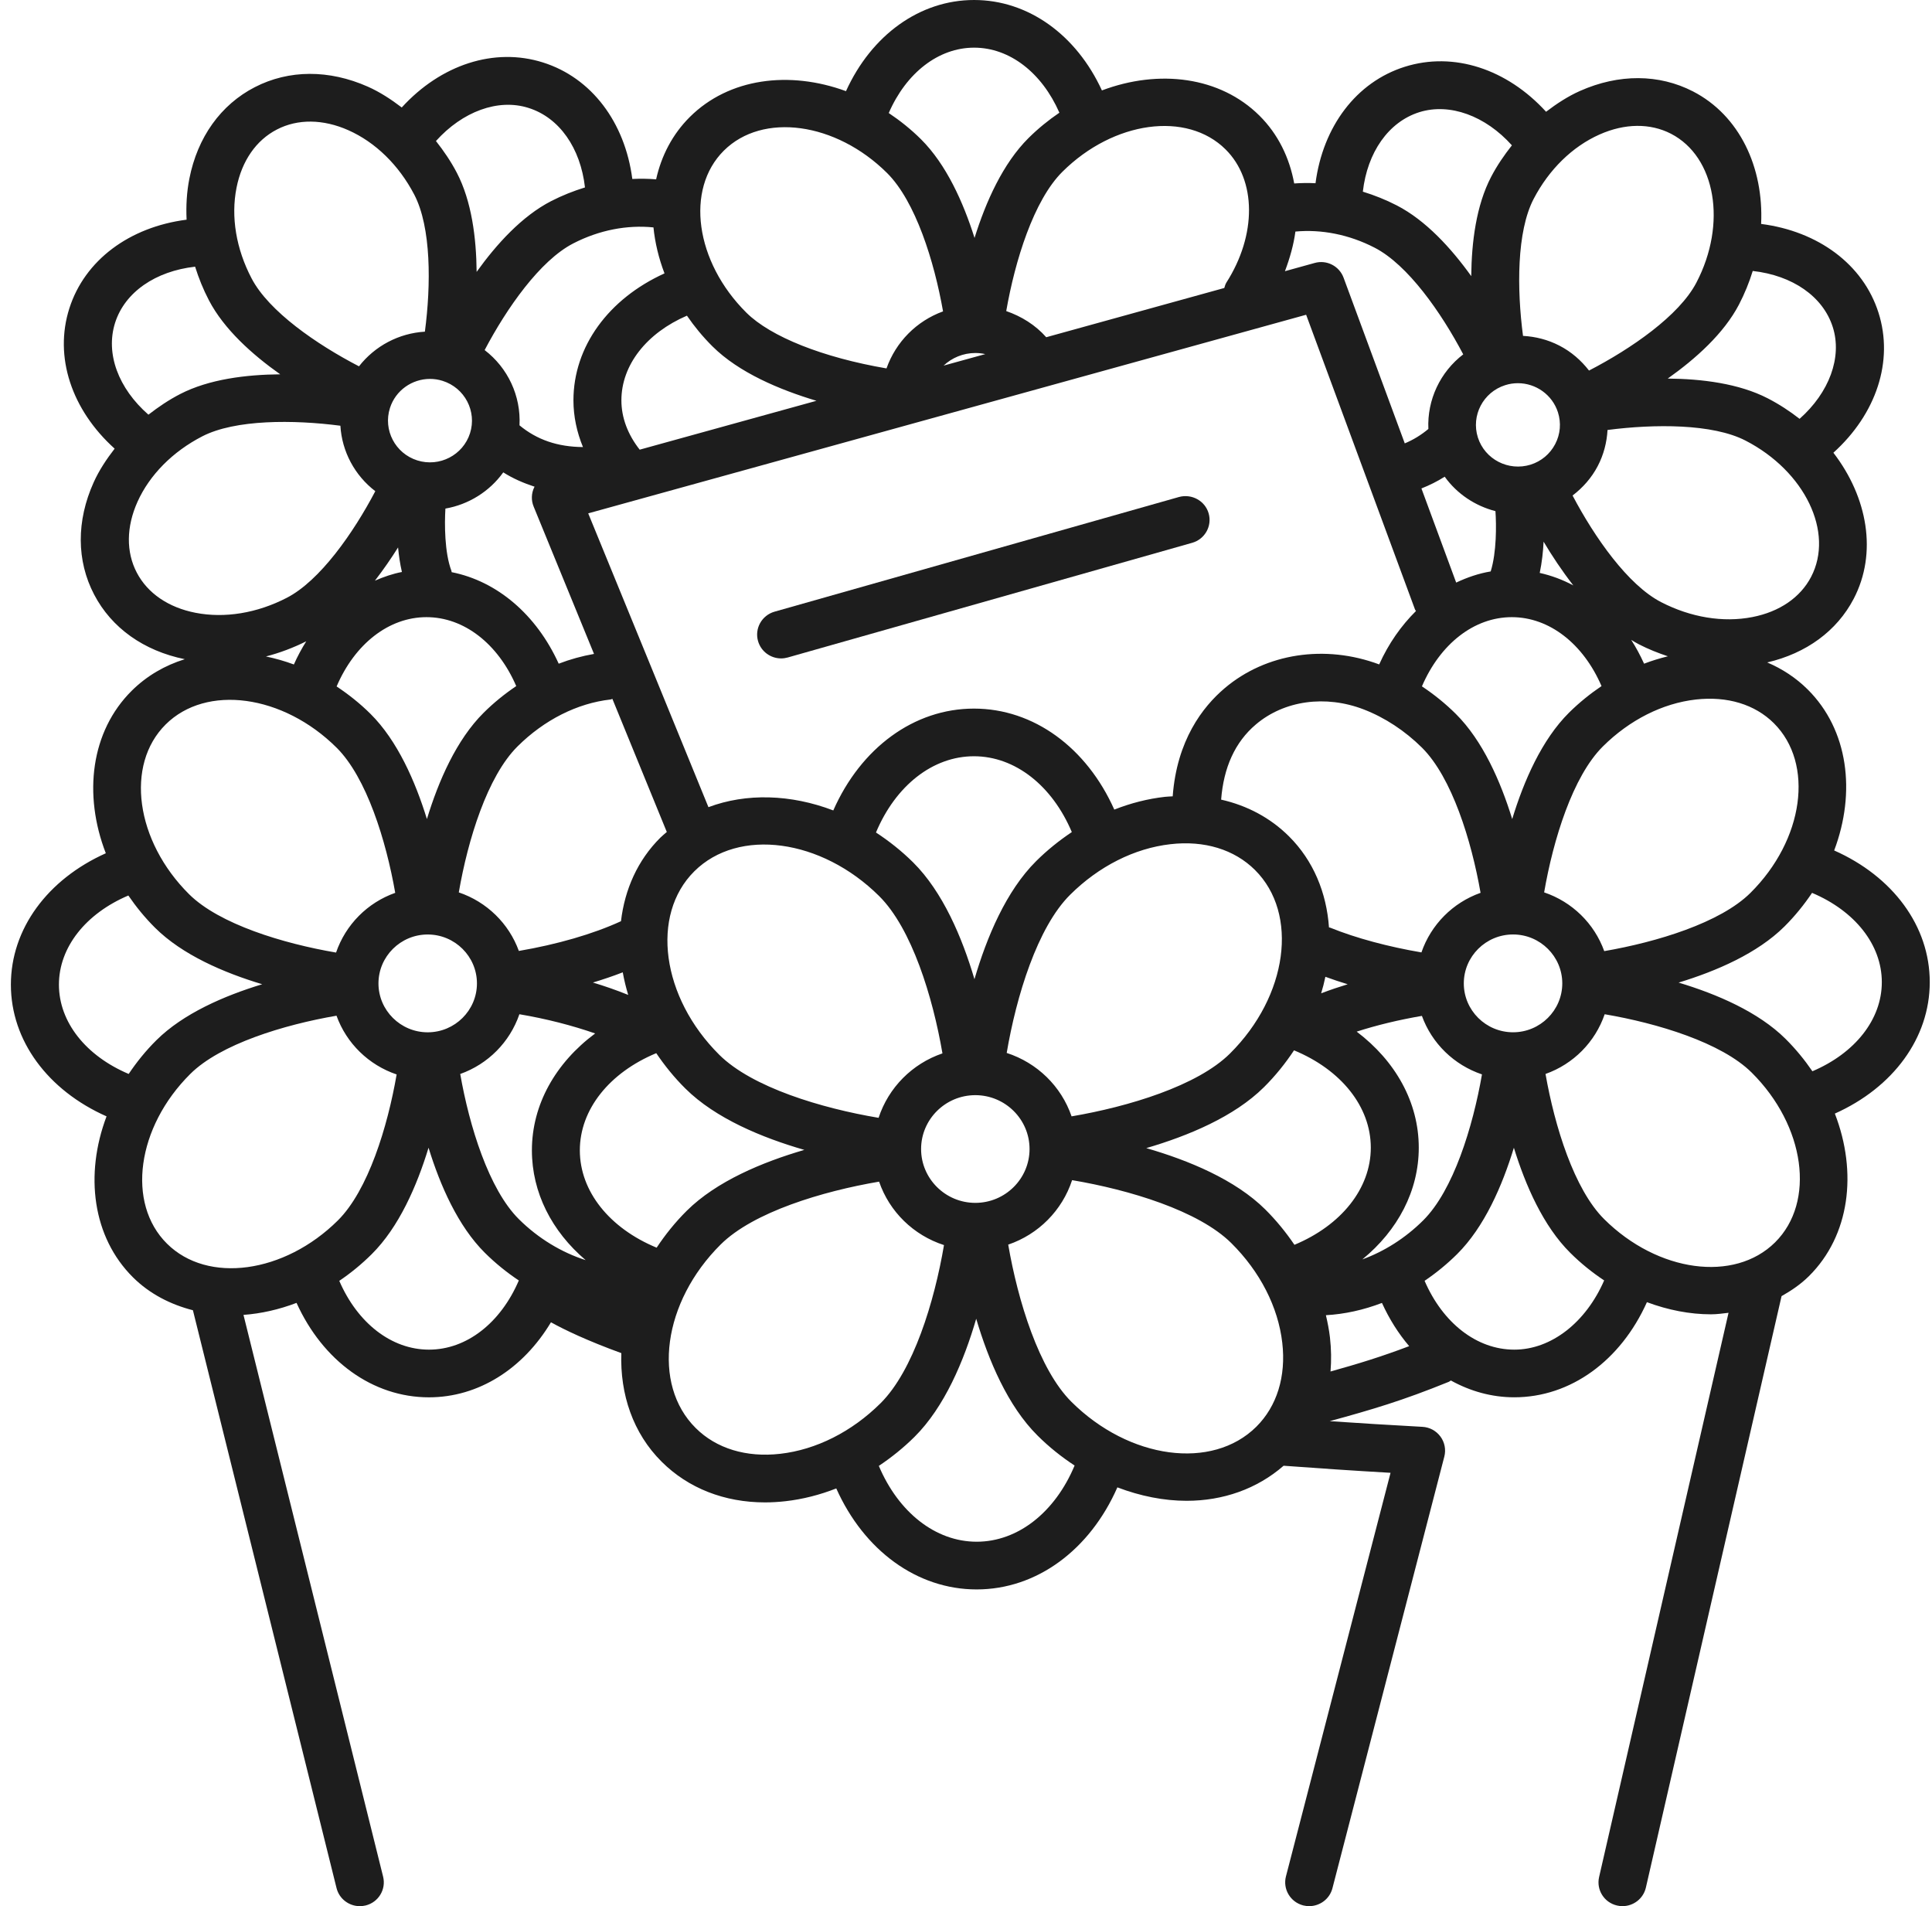 <svg width="74" height="73" viewBox="0 0 74 73" fill="none" xmlns="http://www.w3.org/2000/svg">
<path d="M70.253 32.57C71.096 30.336 70.793 27.948 69.24 26.405C68.791 25.959 68.266 25.615 67.689 25.369C69.182 25.021 70.355 24.167 71 22.933C71.915 21.181 71.537 19.046 70.223 17.338C71.866 15.854 72.542 13.828 71.95 11.973C71.362 10.126 69.644 8.857 67.455 8.576C67.558 6.407 66.627 4.419 64.846 3.501C63.543 2.83 62.005 2.822 60.517 3.483C60.056 3.688 59.628 3.968 59.218 4.28C57.723 2.642 55.679 1.967 53.807 2.557C51.949 3.141 50.671 4.845 50.387 7.017C50.113 7.003 49.84 7.007 49.571 7.026C49.39 6.038 48.952 5.136 48.242 4.431C46.732 2.931 44.391 2.64 42.206 3.463C41.227 1.334 39.384 0 37.31 0C35.227 0 33.377 1.346 32.403 3.491C30.233 2.695 27.921 2.991 26.425 4.477C25.757 5.14 25.331 5.967 25.131 6.868C24.83 6.843 24.525 6.839 24.219 6.854C23.936 4.681 22.657 2.978 20.797 2.392C18.931 1.802 16.883 2.477 15.388 4.116C14.978 3.804 14.551 3.524 14.089 3.319C12.603 2.66 11.065 2.666 9.76 3.338C8.457 4.009 7.565 5.254 7.253 6.842C7.152 7.353 7.122 7.881 7.147 8.413C4.959 8.694 3.244 9.964 2.656 11.81C2.063 13.668 2.743 15.698 4.391 17.182C4.076 17.589 3.794 18.014 3.588 18.472C2.922 19.949 2.929 21.476 3.606 22.77C4.274 24.049 5.506 24.925 7.078 25.245C6.318 25.481 5.622 25.881 5.045 26.454C3.478 28.008 3.181 30.425 4.053 32.677C1.82 33.677 0.417 35.573 0.417 37.709C0.417 39.854 1.832 41.756 4.081 42.753C3.237 44.988 3.541 47.376 5.094 48.918C5.734 49.553 6.529 49.957 7.389 50.178L12.89 72.306C12.993 72.722 13.369 73 13.782 73C13.854 73 13.929 72.991 14.002 72.974C14.495 72.853 14.796 72.359 14.674 71.87L9.326 50.356C10.001 50.307 10.686 50.152 11.358 49.896C12.365 52.118 14.276 53.513 16.429 53.513C18.329 53.513 20.035 52.42 21.103 50.639C21.629 50.931 22.49 51.343 23.798 51.82C23.745 53.397 24.246 54.89 25.345 55.981C26.367 56.998 27.752 57.537 29.303 57.537C29.56 57.537 29.823 57.521 30.09 57.491C30.748 57.416 31.4 57.25 32.031 57.002C33.092 59.376 35.12 60.87 37.407 60.87C39.708 60.87 41.744 59.359 42.798 56.961C43.677 57.296 44.579 57.476 45.451 57.476C46.844 57.476 48.147 57.021 49.165 56.133C50.472 56.23 51.836 56.322 53.261 56.404L49.255 71.859C49.128 72.347 49.425 72.845 49.916 72.971C49.992 72.99 50.07 72.999 50.146 72.999C50.555 72.999 50.929 72.725 51.035 72.314L55.321 55.782C55.389 55.517 55.335 55.235 55.172 55.015C55.009 54.794 54.756 54.657 54.48 54.643C53.249 54.577 52.077 54.503 50.932 54.426C52.555 53.981 53.711 53.643 55.495 52.918C55.524 52.907 55.543 52.883 55.571 52.868C56.315 53.28 57.137 53.512 58.001 53.512C60.162 53.512 62.078 52.105 63.081 49.869C63.894 50.172 64.727 50.334 65.532 50.334C65.761 50.334 65.983 50.302 66.207 50.276L61.249 71.885C61.136 72.376 61.445 72.865 61.941 72.976C62.009 72.993 62.078 72.999 62.145 72.999C62.565 72.999 62.943 72.713 63.041 72.289L68.238 49.637C68.614 49.426 68.974 49.182 69.288 48.87C70.855 47.315 71.151 44.898 70.279 42.647C72.513 41.647 73.914 39.751 73.914 37.615C73.916 35.468 72.502 33.567 70.253 32.57ZM67.046 34.195C65.894 35.339 63.461 36.078 61.446 36.425C61.065 35.366 60.217 34.538 59.144 34.175C59.491 32.163 60.237 29.734 61.395 28.585C62.416 27.571 63.681 26.933 64.957 26.789C66.159 26.654 67.215 26.975 67.941 27.695C69.498 29.242 69.097 32.158 67.046 34.195ZM37.357 46.066C36.212 46.066 35.28 45.14 35.28 44.004C35.28 42.867 36.212 41.941 37.357 41.941C38.502 41.941 39.434 42.867 39.434 44.004C39.434 45.14 38.503 46.066 37.357 46.066ZM27.287 13.263C28.302 14.273 29.867 14.928 31.272 15.349L24.502 17.221C24.049 16.646 23.801 16 23.801 15.332C23.801 13.978 24.77 12.753 26.311 12.089C26.593 12.5 26.916 12.894 27.287 13.263ZM50.028 12.054L54.198 23.341C54.206 23.363 54.225 23.378 54.235 23.4C53.67 23.96 53.187 24.643 52.826 25.445C50.751 24.671 48.491 25.015 46.91 26.354C46.056 27.077 45.076 28.361 44.917 30.497C44.818 30.504 44.721 30.505 44.622 30.516C43.964 30.59 43.311 30.756 42.68 31.005C41.621 28.631 39.593 27.137 37.305 27.137C35.008 27.137 32.972 28.644 31.917 31.037C30.287 30.415 28.582 30.368 27.135 30.912C26.383 29.062 23.576 22.213 22.53 19.66L50.028 12.054ZM50.765 37.408C51.052 37.512 51.338 37.609 51.62 37.694C51.283 37.797 50.944 37.911 50.603 38.041C50.668 37.83 50.721 37.62 50.765 37.408ZM54.444 36.474C53.187 36.26 51.945 35.931 50.947 35.526C50.932 35.52 50.918 35.522 50.903 35.517C50.81 34.193 50.309 32.962 49.369 32.027C48.656 31.319 47.768 30.848 46.772 30.623C46.867 29.402 47.298 28.424 48.104 27.743C49.187 26.825 50.769 26.605 52.232 27.168C53.04 27.479 53.812 27.986 54.464 28.632C55.612 29.773 56.359 32.192 56.709 34.192C55.644 34.57 54.811 35.41 54.444 36.474ZM55.762 27.341C55.363 26.945 54.925 26.592 54.463 26.285C55.161 24.66 56.461 23.635 57.905 23.635C59.345 23.635 60.644 24.656 61.342 26.275C60.903 26.572 60.484 26.91 60.096 27.294C59.054 28.329 58.367 29.905 57.921 31.367C57.475 29.921 56.791 28.364 55.762 27.341ZM62.972 25.417C62.825 25.095 62.662 24.79 62.479 24.505C62.578 24.565 62.677 24.626 62.779 24.678C63.139 24.863 63.51 25.009 63.884 25.134C63.576 25.21 63.271 25.302 62.972 25.417ZM58.975 21.941C59.06 21.536 59.105 21.126 59.123 20.744C59.439 21.275 59.823 21.856 60.262 22.42C59.855 22.202 59.424 22.041 58.975 21.941ZM59.673 15.79C59.802 16.197 59.766 16.629 59.567 17.008C59.369 17.386 59.035 17.666 58.625 17.795C57.776 18.057 56.874 17.593 56.606 16.754C56.339 15.915 56.809 15.016 57.654 14.75C57.816 14.698 57.979 14.675 58.139 14.675C58.82 14.675 59.455 15.111 59.673 15.79ZM55.335 18.256C55.809 18.916 56.504 19.375 57.279 19.575C57.316 20.104 57.325 21.151 57.097 21.884C56.637 21.96 56.197 22.112 55.775 22.311L54.444 18.706C54.753 18.584 55.052 18.436 55.335 18.256ZM41.053 31.866C40.572 32.188 40.113 32.555 39.69 32.975C38.537 34.12 37.795 35.892 37.324 37.5C36.853 35.907 36.114 34.158 34.974 33.026C34.529 32.585 34.05 32.208 33.552 31.882C34.301 30.094 35.722 28.962 37.306 28.962C38.883 28.963 40.302 30.089 41.053 31.866ZM23.853 37.237C23.905 37.526 23.975 37.815 24.062 38.102C23.612 37.92 23.157 37.762 22.71 37.628C23.088 37.513 23.471 37.386 23.853 37.237ZM25.295 32.078C24.422 32.944 23.928 34.065 23.785 35.279C22.713 35.773 21.327 36.17 19.873 36.418C19.49 35.363 18.643 34.538 17.573 34.176C17.92 32.163 18.666 29.734 19.823 28.585C20.845 27.57 22.11 26.932 23.386 26.788C23.411 26.785 23.432 26.77 23.456 26.765C24.414 29.104 25.288 31.241 25.54 31.862C25.459 31.934 25.373 32 25.295 32.078ZM37.357 13.519C37.487 13.519 37.614 13.533 37.738 13.561L36.141 14.002C36.46 13.704 36.887 13.519 37.357 13.519ZM20.44 19.4C20.463 19.457 21.569 22.155 22.752 25.043C22.295 25.123 21.842 25.247 21.4 25.417C20.546 23.54 19.046 22.259 17.299 21.912C17.294 21.896 17.297 21.881 17.292 21.865C17.024 21.161 17.025 20.061 17.06 19.477C17.946 19.322 18.747 18.827 19.276 18.09C19.649 18.327 20.055 18.501 20.478 18.64C20.476 18.646 20.469 18.65 20.465 18.656C20.351 18.888 20.34 19.159 20.44 19.4ZM16.47 14.511C16.631 14.511 16.794 14.535 16.954 14.586C17.801 14.853 18.27 15.752 18.003 16.591C17.735 17.431 16.832 17.899 15.983 17.632C15.138 17.365 14.668 16.467 14.936 15.626C15.152 14.947 15.787 14.511 16.47 14.511ZM15.247 20.965C15.276 21.274 15.322 21.593 15.394 21.905C15.037 21.974 14.693 22.093 14.36 22.238C14.688 21.813 14.986 21.38 15.247 20.965ZM11.256 25.447C10.902 25.316 10.543 25.215 10.186 25.14C10.711 25.005 11.228 24.81 11.73 24.56C11.555 24.839 11.396 25.134 11.256 25.447ZM16.335 23.635C17.775 23.635 19.074 24.656 19.773 26.275C19.333 26.572 18.913 26.91 18.526 27.295C17.484 28.33 16.797 29.905 16.352 31.367C15.906 29.921 15.222 28.364 14.193 27.341C13.786 26.937 13.348 26.591 12.893 26.289C13.589 24.662 14.891 23.635 16.335 23.635ZM16.382 35.788C17.422 35.788 18.268 36.629 18.268 37.661C18.268 38.693 17.422 39.534 16.382 39.534C15.343 39.534 14.496 38.693 14.496 37.661C14.497 36.629 15.343 35.788 16.382 35.788ZM19.894 38.842C20.92 39.015 21.918 39.272 22.796 39.578C21.283 40.703 20.373 42.298 20.373 44.055C20.373 45.67 21.134 47.155 22.432 48.259C21.517 47.966 20.623 47.434 19.874 46.69C18.725 45.549 17.978 43.132 17.628 41.13C18.694 40.751 19.528 39.909 19.894 38.842ZM26.303 46.37C25.858 46.812 25.479 47.287 25.151 47.782C23.35 47.038 22.209 45.627 22.209 44.055C22.209 42.487 23.344 41.078 25.136 40.333C25.456 40.806 25.823 41.263 26.251 41.687C27.404 42.832 29.188 43.569 30.808 44.037C29.206 44.504 27.443 45.238 26.303 46.37ZM33.652 42.809C31.468 42.443 28.808 41.644 27.551 40.396C25.335 38.196 24.907 35.043 26.595 33.367C28.283 31.691 31.458 32.117 33.674 34.317C34.924 35.557 35.728 38.183 36.098 40.341C34.939 40.736 34.033 41.65 33.652 42.809ZM38.559 40.324C38.927 38.155 39.732 35.514 40.989 34.266C42.089 33.173 43.454 32.486 44.83 32.33C46.127 32.179 47.278 32.532 48.068 33.317C49.755 34.993 49.326 38.146 47.112 40.346C45.863 41.586 43.218 42.383 41.044 42.753C40.648 41.6 39.727 40.702 38.559 40.324ZM48.412 41.636C48.857 41.194 49.236 40.719 49.564 40.224C51.365 40.968 52.505 42.379 52.505 43.952C52.505 45.517 51.371 46.926 49.58 47.672C49.256 47.195 48.886 46.739 48.464 46.319C47.31 45.174 45.524 44.437 43.905 43.969C45.508 43.501 47.271 42.768 48.412 41.636ZM50.94 51.217C50.907 50.932 50.851 50.649 50.785 50.368C51.504 50.328 52.228 50.167 52.932 49.898C53.214 50.519 53.566 51.074 53.975 51.553C52.896 51.961 52.031 52.226 50.962 52.524C50.997 52.101 50.991 51.665 50.94 51.217ZM52.181 48.231C53.538 47.12 54.342 45.606 54.342 43.952C54.342 42.212 53.448 40.631 51.964 39.508C52.738 39.259 53.582 39.056 54.462 38.905C54.845 39.96 55.691 40.784 56.763 41.146C56.414 43.155 55.667 45.588 54.511 46.737C53.821 47.423 53.014 47.927 52.181 48.231ZM57.954 39.533C56.913 39.533 56.067 38.693 56.067 37.661C56.067 36.628 56.913 35.787 57.954 35.787C58.993 35.787 59.839 36.628 59.839 37.661C59.838 38.693 58.992 39.533 57.954 39.533ZM69.369 22.093C68.956 22.884 68.157 23.43 67.118 23.632C66.001 23.85 64.761 23.646 63.625 23.06C62.354 22.405 61.077 20.579 60.233 18.977C60.627 18.676 60.961 18.3 61.197 17.849C61.425 17.413 61.545 16.943 61.572 16.467C63.365 16.234 65.595 16.222 66.857 16.873C69.133 18.046 70.26 20.387 69.369 22.093ZM70.199 12.524C70.569 13.682 70.061 15.037 68.928 16.04C68.554 15.748 68.148 15.481 67.705 15.253C66.605 14.687 65.186 14.509 63.878 14.498C64.955 13.735 66.028 12.771 66.606 11.665C66.826 11.242 67 10.811 67.134 10.377C68.652 10.547 69.825 11.35 70.199 12.524ZM61.268 5.15C62.234 4.721 63.203 4.711 64.001 5.121C65.718 6.007 66.156 8.565 64.975 10.825C64.315 12.088 62.482 13.353 60.863 14.191C60.559 13.8 60.181 13.469 59.726 13.235C59.288 13.009 58.816 12.89 58.335 12.863C58.1 11.079 58.089 8.868 58.744 7.614C59.333 6.486 60.23 5.611 61.268 5.15ZM54.363 4.296C55.533 3.931 56.898 4.438 57.909 5.566C57.614 5.941 57.34 6.338 57.113 6.774C56.542 7.867 56.364 9.275 56.352 10.575C55.584 9.505 54.613 8.44 53.499 7.866C53.077 7.649 52.642 7.476 52.2 7.34C52.372 5.834 53.182 4.669 54.363 4.296ZM52.652 9.486C53.923 10.141 55.201 11.966 56.045 13.571C55.162 14.247 54.659 15.313 54.71 16.428C54.431 16.661 54.13 16.845 53.806 16.98L51.462 10.635C51.296 10.188 50.816 9.94 50.353 10.071L49.216 10.386C49.406 9.881 49.55 9.373 49.617 8.868C50.609 8.776 51.668 8.978 52.652 9.486ZM46.943 5.722C48.128 6.899 48.14 8.998 46.971 10.825C46.931 10.889 46.916 10.96 46.893 11.029L40.073 12.915C39.658 12.445 39.124 12.115 38.541 11.913C38.877 9.988 39.591 7.672 40.694 6.577C42.654 4.63 45.458 4.247 46.943 5.722ZM37.311 1.825C38.675 1.825 39.907 2.787 40.577 4.316C40.164 4.597 39.766 4.918 39.395 5.286C38.413 6.261 37.758 7.732 37.327 9.112C36.896 7.746 36.244 6.295 35.275 5.332C34.888 4.948 34.473 4.618 34.041 4.329C34.708 2.793 35.944 1.825 37.311 1.825ZM27.726 5.768C29.21 4.293 32.014 4.678 33.975 6.624C35.069 7.711 35.783 10.009 36.121 11.925C35.107 12.293 34.313 13.095 33.955 14.109C31.522 13.692 29.519 12.899 28.587 11.973C26.627 10.026 26.241 7.243 27.726 5.768ZM25.029 8.709C25.088 9.294 25.23 9.888 25.452 10.47C23.308 11.442 21.964 13.273 21.964 15.332C21.964 15.949 22.094 16.55 22.329 17.121C21.36 17.114 20.568 16.844 19.898 16.289C19.957 15.164 19.453 14.088 18.563 13.407C19.408 11.802 20.685 9.976 21.957 9.322C22.955 8.807 24.026 8.607 25.029 8.709ZM20.243 4.133C21.427 4.505 22.235 5.67 22.406 7.178C21.966 7.314 21.531 7.486 21.11 7.702C19.996 8.275 19.024 9.342 18.256 10.412C18.244 9.112 18.066 7.703 17.495 6.611C17.267 6.175 16.994 5.777 16.698 5.401C17.711 4.273 19.077 3.762 20.243 4.133ZM9.059 7.192C9.262 6.161 9.811 5.368 10.609 4.958C11.403 4.547 12.377 4.558 13.341 4.986C14.38 5.447 15.276 6.322 15.866 7.451C16.522 8.705 16.51 10.918 16.274 12.702C15.282 12.761 14.361 13.246 13.75 14.029C12.131 13.19 10.296 11.925 9.636 10.661C9.044 9.533 8.839 8.301 9.059 7.192ZM4.409 12.36C4.784 11.187 5.956 10.384 7.473 10.213C7.61 10.65 7.784 11.083 8.003 11.502C8.581 12.607 9.654 13.573 10.733 14.335C9.423 14.346 8.003 14.523 6.904 15.089C6.465 15.315 6.064 15.587 5.685 15.881C4.533 14.873 4.033 13.54 4.409 12.36ZM5.239 21.929C4.825 21.139 4.836 20.176 5.267 19.216C5.731 18.186 6.613 17.295 7.75 16.709C9.011 16.06 11.242 16.07 13.038 16.304C13.096 17.291 13.585 18.206 14.375 18.811C13.532 20.414 12.253 22.242 10.983 22.895C9.847 23.482 8.606 23.686 7.489 23.468C6.452 23.266 5.652 22.72 5.239 21.929ZM6.346 27.744C7.903 26.197 10.841 26.596 12.892 28.633C14.041 29.774 14.788 32.193 15.138 34.193C14.071 34.571 13.238 35.413 12.872 36.48C10.842 36.134 8.4 35.393 7.242 34.245C5.191 32.206 4.789 29.29 6.346 27.744ZM2.257 37.708C2.257 36.278 3.286 34.987 4.916 34.295C5.212 34.727 5.551 35.145 5.943 35.534C6.985 36.568 8.57 37.251 10.043 37.693C8.587 38.136 7.02 38.814 5.99 39.837C5.582 40.241 5.232 40.677 4.929 41.129C3.291 40.436 2.257 39.143 2.257 37.708ZM7.29 41.127C8.439 39.985 10.879 39.243 12.889 38.898C13.271 39.956 14.119 40.785 15.192 41.148C14.845 43.157 14.099 45.589 12.941 46.739C10.89 48.773 7.952 49.174 6.395 47.627C4.837 46.081 5.238 43.164 7.29 41.127ZM16.431 51.687C14.992 51.687 13.693 50.667 12.995 49.052C13.431 48.758 13.849 48.417 14.24 48.028C15.282 46.992 15.969 45.415 16.414 43.954C16.86 45.401 17.543 46.957 18.573 47.98C18.978 48.382 19.415 48.733 19.872 49.038C19.175 50.662 17.874 51.687 16.431 51.687ZM29.884 55.676C28.585 55.825 27.435 55.474 26.647 54.689C24.959 53.013 25.388 49.86 27.603 47.66C28.852 46.42 31.499 45.622 33.671 45.253C34.068 46.406 34.988 47.305 36.157 47.683C35.788 49.855 34.984 52.492 33.727 53.74C32.625 54.833 31.26 55.52 29.884 55.676ZM37.408 59.043C35.832 59.043 34.413 57.917 33.661 56.139C34.142 55.817 34.601 55.45 35.024 55.031C36.178 53.886 36.921 52.115 37.391 50.504C37.862 52.095 38.601 53.848 39.741 54.978C40.184 55.42 40.663 55.799 41.16 56.125C40.412 57.912 38.991 59.043 37.408 59.043ZM41.041 53.688C39.794 52.45 38.988 49.818 38.617 47.665C39.777 47.27 40.683 46.356 41.064 45.196C43.245 45.563 45.908 46.362 47.164 47.609C48.264 48.701 48.957 50.056 49.114 51.424C49.263 52.713 48.909 53.855 48.121 54.638C46.431 56.316 43.254 55.887 41.041 53.688ZM58.001 51.687C56.562 51.687 55.263 50.667 54.565 49.051C55.004 48.754 55.423 48.413 55.811 48.028C56.853 46.993 57.539 45.416 57.985 43.955C58.431 45.402 59.114 46.958 60.145 47.98C60.552 48.385 60.989 48.735 61.443 49.036C60.745 50.64 59.421 51.687 58.001 51.687ZM67.99 47.578C66.432 49.123 63.496 48.729 61.444 46.69C60.293 45.547 59.547 43.13 59.197 41.129C60.264 40.751 61.097 39.909 61.463 38.842C63.489 39.187 65.937 39.929 67.094 41.077C69.145 43.115 69.548 46.032 67.99 47.578ZM69.419 41.026C69.123 40.594 68.784 40.177 68.393 39.788C67.352 38.754 65.765 38.072 64.294 37.63C65.75 37.187 67.314 36.508 68.345 35.485C68.752 35.081 69.102 34.645 69.406 34.194C71.044 34.885 72.078 36.178 72.078 37.613C72.079 39.043 71.049 40.333 69.419 41.026Z" fill="#1D1D1D"/>
<path d="M29.918 25.215C30.003 25.215 30.087 25.203 30.171 25.18L45.662 20.788C46.15 20.65 46.433 20.145 46.294 19.661C46.155 19.175 45.643 18.901 45.159 19.033L29.667 23.425C29.179 23.564 28.896 24.068 29.035 24.553C29.151 24.954 29.518 25.215 29.918 25.215Z" fill="#1D1D1D"/>
</svg>
